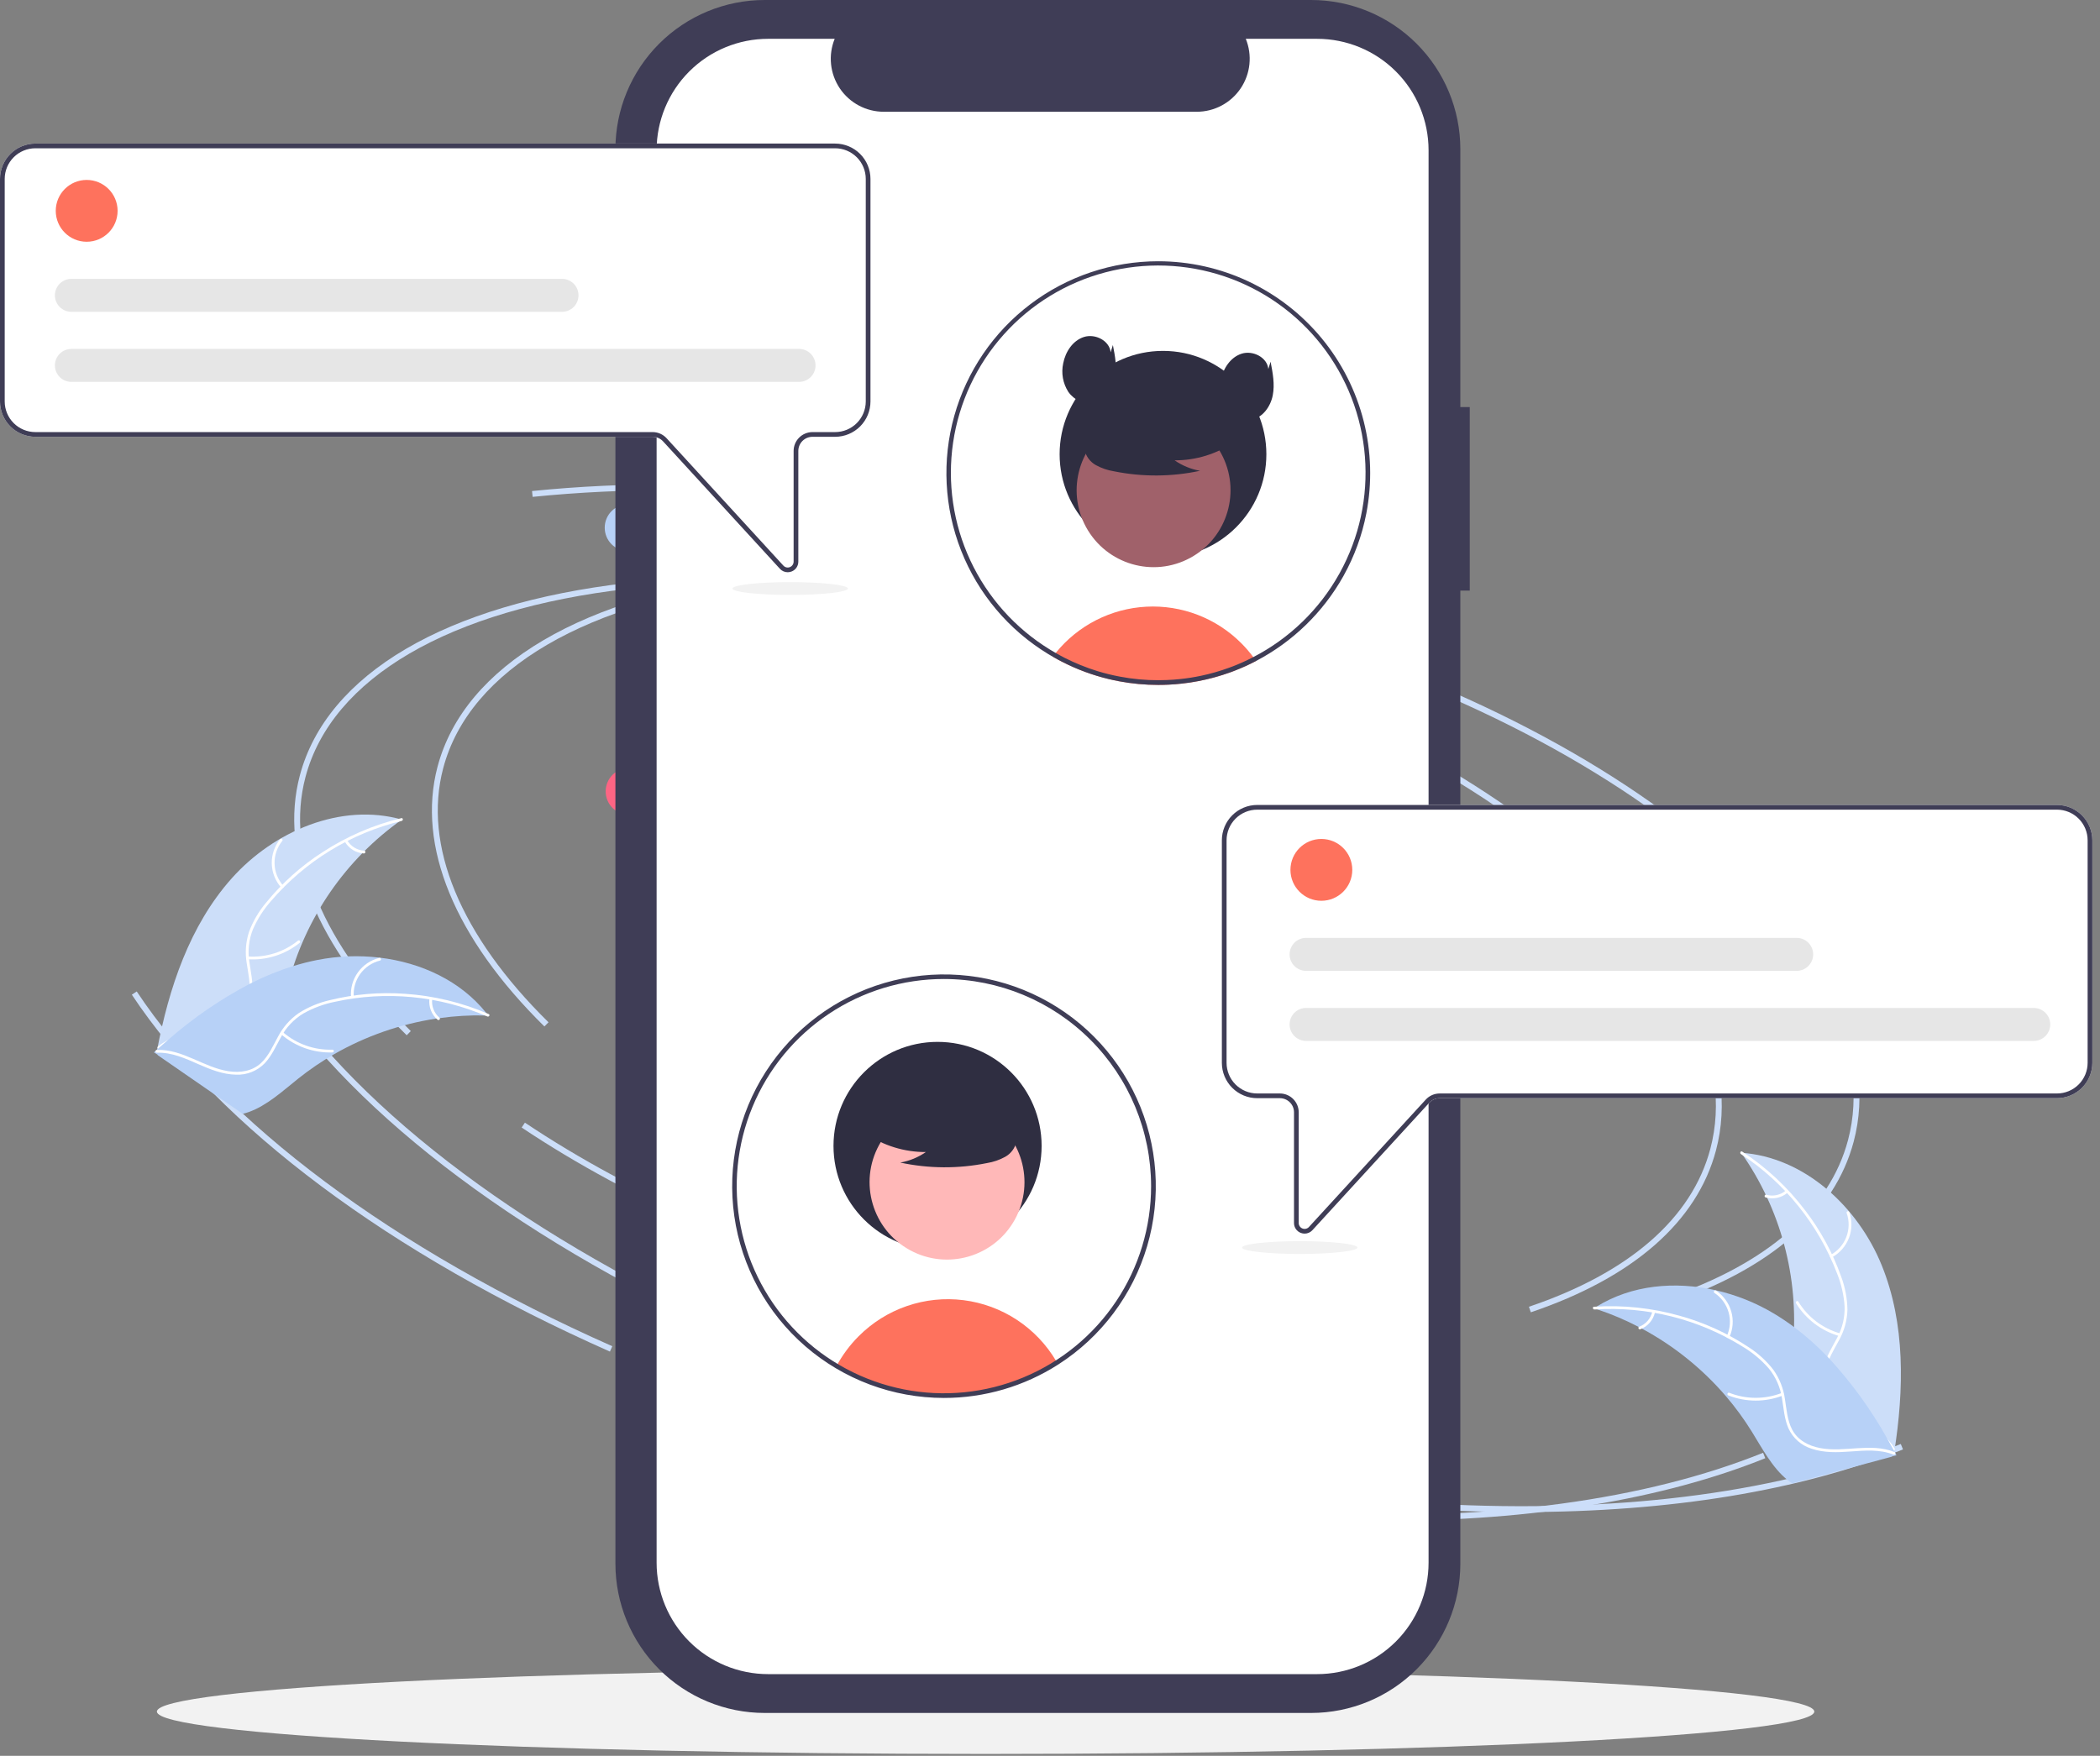 <svg width="892" height="746" viewBox="0 0 892 746" fill="none" xmlns="http://www.w3.org/2000/svg">
<rect x="0" y="0" width="892" height="746" fill="#808080" stroke="none"/>
<g clip-path="url(#clip0_2:2)">
<path d="M231.237 436.113C193.074 398.543 176.955 359.349 185.85 325.751C197.264 282.634 247.973 252.823 324.975 243.961L325.259 246.434C249.33 255.172 199.394 284.315 188.256 326.388C179.6 359.085 195.484 397.423 232.984 434.34L231.237 436.113Z" fill="#CCDEF9"/>
<path d="M599.453 569.473C551.822 569.473 500.063 562.395 448.651 548.784C385.074 531.953 326.781 506.548 280.073 475.314L281.456 473.246C327.939 504.328 385.974 529.617 449.288 546.378C506.504 561.526 564.15 568.544 615.971 566.692L616.061 569.179C610.588 569.376 605.052 569.474 599.453 569.473Z" fill="#CCDEF9"/>
<path d="M708.724 553.82L707.926 551.463C750.526 537.06 777.17 513.858 784.978 484.364C794.904 446.87 773.34 403.36 724.258 361.85C674.926 320.129 603.788 285.511 523.946 264.374L524.583 261.968C604.774 283.198 676.258 317.995 725.865 359.95C775.722 402.115 797.571 446.526 787.385 485.001C779.352 515.341 752.152 539.138 708.724 553.82Z" fill="#CCDEF9"/>
<path d="M317.564 570.513C223.973 529.004 151.853 475.152 114.492 418.874L116.566 417.497C153.668 473.385 225.409 526.919 318.573 568.238L317.564 570.513Z" fill="#CCDEF9"/>
<path d="M646.624 642.424C636.971 642.424 627.152 642.209 617.169 641.778L617.276 639.291C691.778 642.517 757.513 633.601 807.386 613.503L808.317 615.812C764.811 633.342 709.359 642.424 646.624 642.424Z" fill="#CCDEF9"/>
<path d="M592.321 246.193C576.852 241.156 560.941 236.467 545.03 232.255C453.466 208.015 363.458 199.408 284.733 207.37L284.482 204.894C363.501 196.905 453.817 205.532 545.667 229.848C561.623 234.073 577.579 238.776 593.092 243.827L592.321 246.193Z" fill="#CCDEF9"/>
<path d="M172.745 439.846C134.581 402.277 118.463 363.083 127.357 329.484C138.772 286.368 189.481 256.557 266.482 247.695L266.767 250.168C190.837 258.906 140.902 288.048 129.764 330.121C121.107 362.819 136.992 401.157 174.492 438.073L172.745 439.846Z" fill="#CCDEF9"/>
<path d="M540.961 573.206C493.33 573.206 441.571 566.128 390.159 552.518C326.582 535.686 268.288 510.281 221.581 479.048L222.964 476.979C269.447 508.061 327.482 533.35 390.796 550.111C448.012 565.259 505.657 572.278 557.479 570.426L557.568 572.912C552.096 573.109 546.56 573.207 540.961 573.206Z" fill="#CCDEF9"/>
<path d="M650.232 557.554L649.434 555.196C692.033 540.793 718.677 517.592 726.486 488.098C736.412 450.603 714.848 407.094 665.766 365.584C616.434 323.863 545.296 289.245 465.454 268.108L466.091 265.702C546.282 286.931 617.766 321.729 667.373 363.684C717.23 405.849 739.078 450.26 728.892 488.734C720.86 519.074 693.659 542.871 650.232 557.554Z" fill="#CCDEF9"/>
<path d="M259.072 574.247C165.48 532.738 93.361 478.885 56 422.608L58.073 421.231C95.176 477.119 166.917 530.652 260.081 571.972L259.072 574.247Z" fill="#CCDEF9"/>
<path d="M588.132 646.158C578.479 646.158 568.66 645.942 558.677 645.511L558.784 643.025C633.286 646.25 699.02 637.334 748.893 617.236L749.824 619.545C706.319 637.075 650.867 646.158 588.132 646.158Z" fill="#CCDEF9"/>
<path d="M533.829 249.926C518.36 244.89 502.449 240.201 486.538 235.988C394.974 211.748 304.966 203.142 226.24 211.104L225.99 208.627C305.009 200.639 395.325 209.266 487.174 233.582C503.131 237.806 519.087 242.509 534.6 247.56L533.829 249.926Z" fill="#CCDEF9"/>
<path d="M98.424 373.179C116.311 353.125 144.843 340.902 170.699 348.219C146.846 365.1 129.732 389.874 122.386 418.158C119.592 429.076 117.622 441.51 108.542 448.186C102.892 452.34 95.406 453.332 88.457 452.386C81.509 451.44 74.939 448.738 68.458 446.06L66.714 446.211C71.728 419.811 80.538 393.234 98.424 373.179Z" fill="#CCDEF9"/>
<path d="M170.62 348.777C149.003 354.012 129.584 365.924 115.122 382.823C111.944 386.406 109.351 390.467 107.437 394.857C105.712 399.194 105.179 403.914 105.894 408.526C106.475 412.84 107.569 417.186 107.091 421.566C106.813 423.804 106.065 425.959 104.896 427.888C103.727 429.817 102.163 431.477 100.307 432.759C95.767 436.075 90.306 437.561 84.915 438.829C78.929 440.237 72.69 441.605 67.81 445.582C67.219 446.064 66.506 445.119 67.096 444.638C75.585 437.717 87.383 438.605 96.776 433.578C101.158 431.233 104.861 427.552 105.761 422.502C106.548 418.085 105.424 413.603 104.798 409.24C104.034 404.751 104.381 400.143 105.809 395.818C107.492 391.345 109.925 387.191 113.002 383.533C119.799 375.189 127.866 367.965 136.906 362.126C147.188 355.405 158.543 350.493 170.48 347.601C171.219 347.422 171.354 348.6 170.62 348.777H170.62Z" fill="white"/>
<path d="M119.458 377.108C116.952 374.296 115.527 370.686 115.438 366.921C115.348 363.156 116.6 359.482 118.969 356.554C119.45 355.964 120.391 356.684 119.909 357.276C117.697 359.997 116.532 363.42 116.622 366.926C116.713 370.432 118.054 373.789 120.403 376.393C120.913 376.96 119.965 377.671 119.458 377.108Z" fill="white"/>
<path d="M105.312 406.378C112.993 406.888 120.585 404.484 126.573 399.646C127.166 399.166 127.879 400.111 127.287 400.591C121.047 405.614 113.141 408.099 105.149 407.551C104.387 407.498 104.554 406.325 105.312 406.378Z" fill="white"/>
<path d="M147.454 356.953C148.197 358.243 149.248 359.328 150.514 360.111C151.78 360.894 153.221 361.35 154.706 361.439C155.469 361.482 155.3 362.655 154.543 362.612C152.902 362.506 151.312 362 149.911 361.139C148.511 360.277 147.343 359.085 146.509 357.667C146.419 357.54 146.381 357.384 146.403 357.23C146.424 357.076 146.503 356.936 146.624 356.838C146.75 356.744 146.907 356.703 147.063 356.725C147.218 356.747 147.359 356.829 147.454 356.953L147.454 356.953Z" fill="white"/>
<path d="M207.403 431.47C206.926 431.457 206.45 431.444 205.967 431.438C199.558 431.291 193.149 431.665 186.801 432.556C186.309 432.617 185.811 432.687 185.322 432.762C170.051 435.072 155.342 440.197 141.942 447.877C136.613 450.938 131.524 454.399 126.72 458.232C120.086 463.526 113.314 469.794 105.547 472.507C104.739 472.799 103.915 473.041 103.078 473.231L67.033 448.327C66.98 448.23 66.92 448.14 66.866 448.042L65.382 447.113C65.615 446.898 65.863 446.68 66.097 446.465C66.232 446.34 66.375 446.22 66.51 446.095C66.603 446.013 66.696 445.932 66.775 445.853C66.806 445.826 66.837 445.798 66.862 445.779C66.941 445.7 67.023 445.635 67.096 445.564C68.475 444.342 69.865 443.128 71.266 441.921C71.271 441.913 71.271 441.913 71.285 441.91C81.871 432.611 93.522 424.601 105.996 418.048C106.371 417.857 106.751 417.658 107.142 417.479C112.773 414.654 118.626 412.293 124.641 410.422C127.938 409.407 131.285 408.561 134.668 407.885C143.412 406.155 152.374 405.812 161.225 406.867C178.868 408.973 195.642 416.699 206.578 430.414C206.857 430.765 207.129 431.111 207.403 431.47Z" fill="#B7D1F7"/>
<path d="M207.006 431.872C186.594 423.036 163.917 420.856 142.195 425.641C137.501 426.589 132.985 428.27 128.814 430.623C124.825 433.047 121.558 436.495 119.353 440.609C117.219 444.403 115.476 448.531 112.457 451.74C110.887 453.36 108.993 454.63 106.898 455.466C104.804 456.303 102.556 456.687 100.302 456.594C94.68 456.507 89.425 454.406 84.357 452.173C78.73 449.693 72.925 447.028 66.635 447.267C65.872 447.295 65.872 446.111 66.633 446.082C77.578 445.667 86.463 453.48 96.989 455.121C101.9 455.887 107.072 455.177 110.832 451.686C114.119 448.634 115.921 444.379 118.048 440.518C120.141 436.474 123.192 433.004 126.935 430.41C130.973 427.852 135.416 426 140.076 424.932C150.526 422.362 161.316 421.451 172.05 422.232C184.305 423.056 196.33 425.97 207.602 430.848C208.3 431.151 207.699 432.172 207.006 431.872H207.006Z" fill="white"/>
<path d="M149.099 423.689C148.791 419.935 149.827 416.195 152.022 413.135C154.217 410.075 157.429 407.895 161.083 406.984C161.823 406.802 162.14 407.943 161.399 408.125C157.995 408.967 155.003 410.998 152.965 413.852C150.927 416.706 149.975 420.194 150.283 423.687C150.349 424.447 149.164 424.444 149.099 423.689Z" fill="white"/>
<path d="M120.181 438.542C126.007 443.575 133.516 446.226 141.21 445.968C141.973 445.942 141.973 447.126 141.212 447.152C133.204 447.406 125.396 444.631 119.345 439.381C118.768 438.88 119.608 438.044 120.181 438.542V438.542Z" fill="white"/>
<path d="M183.586 424.452C183.403 425.929 183.589 427.428 184.129 428.816C184.668 430.203 185.544 431.435 186.677 432.4C187.259 432.893 186.419 433.728 185.84 433.238C184.593 432.166 183.628 430.805 183.029 429.273C182.429 427.742 182.214 426.087 182.402 424.453C182.407 424.298 182.47 424.15 182.58 424.04C182.69 423.93 182.838 423.866 182.993 423.86C183.15 423.861 183.3 423.923 183.411 424.034C183.522 424.145 183.585 424.295 183.586 424.452H183.586Z" fill="white"/>
<path d="M799.282 537.575C789.176 512.676 766.412 491.575 739.6 489.775C756.393 513.691 764.185 542.776 761.597 571.883C760.559 583.105 758.235 595.479 764.543 604.818C768.468 610.629 775.186 614.08 782.047 615.524C788.91 616.968 796.006 616.632 803.01 616.288L804.602 617.017C808.752 590.467 809.388 562.474 799.282 537.575Z" fill="#CCDEF9"/>
<path d="M739.487 490.328C758.088 502.523 772.374 520.269 780.315 541.046C782.103 545.488 783.181 550.185 783.507 554.963C783.675 559.627 782.59 564.252 780.366 568.355C778.369 572.223 775.879 575.948 774.857 580.234C774.366 582.436 774.347 584.716 774.799 586.926C775.252 589.136 776.167 591.225 777.483 593.056C780.645 597.705 785.289 600.94 789.94 603.946C795.105 607.284 800.522 610.669 803.78 616.056C804.175 616.708 805.165 616.057 804.77 615.406C799.101 606.034 787.691 602.906 780.534 595.015C777.195 591.332 774.945 586.622 775.795 581.562C776.538 577.138 779.103 573.295 781.159 569.396C783.387 565.424 784.609 560.968 784.718 556.415C784.636 551.636 783.741 546.906 782.072 542.427C778.475 532.284 773.306 522.769 766.753 514.231C759.329 504.446 750.286 496.003 740.014 489.267C739.378 488.85 738.855 489.914 739.487 490.328V490.328Z" fill="white"/>
<path d="M778.151 534.205C781.456 532.4 784.012 529.478 785.362 525.963C786.711 522.447 786.768 518.566 785.52 515.012C785.265 514.294 784.137 514.656 784.392 515.376C785.56 518.682 785.508 522.298 784.244 525.569C782.98 528.84 780.589 531.552 777.502 533.215C776.831 533.577 777.485 534.565 778.151 534.205Z" fill="white"/>
<path d="M781.637 566.527C774.231 564.426 767.889 559.611 763.875 553.041C763.478 552.39 762.488 553.04 762.885 553.691C767.074 560.519 773.684 565.517 781.396 567.687C782.131 567.893 782.368 566.733 781.637 566.527V566.527Z" fill="white"/>
<path d="M758.558 505.814C757.425 506.779 756.07 507.447 754.614 507.759C753.159 508.071 751.649 508.017 750.22 507.601C749.488 507.385 749.252 508.546 749.979 508.76C751.56 509.213 753.228 509.271 754.837 508.93C756.446 508.589 757.946 507.859 759.208 506.804C759.335 506.715 759.424 506.58 759.455 506.428C759.487 506.275 759.459 506.117 759.378 505.984C759.292 505.853 759.157 505.762 759.003 505.73C758.85 505.698 758.69 505.728 758.558 505.814H758.558Z" fill="white"/>
<path d="M677.051 555.847C677.505 555.995 677.958 556.142 678.414 556.299C684.5 558.315 690.411 560.822 696.09 563.795C696.533 564.017 696.978 564.25 697.413 564.485C711.019 571.793 723.15 581.564 733.19 593.301C737.18 597.975 740.809 602.945 744.046 608.17C748.515 615.385 752.786 623.564 759.19 628.73C759.852 629.277 760.547 629.782 761.271 630.242L803.589 618.902C803.673 618.828 803.759 618.763 803.843 618.689L805.553 618.314C805.405 618.032 805.245 617.744 805.097 617.463C805.012 617.3 804.917 617.139 804.832 616.975C804.772 616.867 804.712 616.759 804.664 616.658C804.644 616.622 804.624 616.586 804.607 616.559C804.559 616.458 804.504 616.37 804.459 616.278C803.571 614.664 802.67 613.053 801.757 611.445C801.754 611.436 801.754 611.436 801.742 611.429C794.897 599.113 786.615 587.653 777.071 577.288C776.782 576.983 776.49 576.668 776.182 576.367C771.828 571.814 767.109 567.624 762.073 563.839C759.308 561.776 756.441 559.854 753.482 558.08C745.828 553.512 737.503 550.177 728.812 548.196C711.487 544.249 693.092 545.888 678.183 555.13C677.802 555.367 677.43 555.601 677.051 555.847Z" fill="#B7D1F7"/>
<path d="M677.29 556.359C699.485 554.897 721.575 560.466 740.425 572.274C744.527 574.744 748.215 577.845 751.353 581.463C754.295 585.087 756.213 589.432 756.908 594.048C757.642 598.338 757.896 602.812 759.661 606.849C760.595 608.903 761.952 610.735 763.644 612.227C765.336 613.719 767.324 614.836 769.478 615.506C774.801 617.314 780.457 617.101 785.981 616.701C792.114 616.257 798.477 615.698 804.322 618.037C805.03 618.32 805.428 617.205 804.721 616.922C794.552 612.853 783.558 617.224 773.093 615.232C768.21 614.303 763.577 611.896 761.21 607.345C759.139 603.365 758.873 598.752 758.167 594.401C757.555 589.889 755.848 585.595 753.194 581.894C750.251 578.128 746.689 574.889 742.659 572.318C733.68 566.385 723.824 561.9 713.452 559.028C701.633 555.685 689.329 554.389 677.072 555.194C676.314 555.245 676.537 556.409 677.29 556.359V556.359Z" fill="white"/>
<path d="M734.579 568.114C736.131 564.683 736.412 560.812 735.373 557.192C734.334 553.572 732.042 550.439 728.907 548.353C728.271 547.933 727.589 548.902 728.225 549.322C731.149 551.259 733.283 554.178 734.244 557.55C735.205 560.923 734.928 564.528 733.464 567.715C733.147 568.408 734.263 568.803 734.579 568.114L734.579 568.114Z" fill="white"/>
<path d="M756.822 591.823C749.644 594.604 741.68 594.578 734.521 591.749C733.811 591.468 733.413 592.583 734.121 592.864C741.577 595.794 749.864 595.805 757.328 592.894C758.039 592.616 757.529 591.547 756.822 591.823V591.823Z" fill="white"/>
<path d="M701.841 557.242C701.517 558.695 700.838 560.044 699.864 561.17C698.889 562.295 697.651 563.161 696.259 563.689C695.545 563.958 696.056 565.027 696.765 564.76C698.3 564.169 699.667 563.211 700.746 561.97C701.825 560.729 702.584 559.243 702.956 557.641C703.004 557.493 702.993 557.333 702.927 557.192C702.861 557.051 702.743 556.941 702.598 556.884C702.45 556.832 702.288 556.84 702.146 556.907C702.004 556.974 701.895 557.095 701.841 557.242V557.242Z" fill="white"/>
<path d="M267.224 346.197C272.723 346.197 277.18 341.739 277.18 336.241C277.18 330.742 272.723 326.285 267.224 326.285C261.725 326.285 257.268 330.742 257.268 336.241C257.268 341.739 261.725 346.197 267.224 346.197Z" fill="#FD6584"/>
<path d="M648.317 444.424C649.198 438.997 645.512 433.883 640.085 433.002C634.657 432.121 629.543 435.807 628.662 441.235C627.782 446.662 631.467 451.776 636.895 452.657C642.323 453.538 647.437 449.852 648.317 444.424Z" fill="#B7D1F7"/>
<path d="M266.819 234.156C272.318 234.156 276.775 229.698 276.775 224.2C276.775 218.701 272.318 214.244 266.819 214.244C261.321 214.244 256.863 218.701 256.863 224.2C256.863 229.698 261.321 234.156 266.819 234.156Z" fill="#B7D1F7"/>
<path d="M418.644 745.194C613.048 745.194 770.644 737.135 770.644 727.194C770.644 717.253 613.048 709.194 418.644 709.194C224.239 709.194 66.644 717.253 66.644 727.194C66.644 737.135 224.239 745.194 418.644 745.194Z" fill="#F2F2F2"/>
<path d="M624.297 172.947H620.298V63.402C620.298 46.587 613.619 30.46 601.728 18.57C589.838 6.68 573.712 1.85653e-05 556.897 1.13715e-10H324.81C307.995 -3.18259e-05 291.868 6.68 279.978 18.57C268.088 30.46 261.408 46.587 261.408 63.402V664.376C261.408 681.191 268.088 697.318 279.978 709.208C291.868 721.098 307.994 727.778 324.81 727.778H556.896C573.711 727.778 589.838 721.098 601.728 709.208C613.618 697.318 620.298 681.192 620.298 664.376V250.923H624.297L624.297 172.947Z" fill="#3F3D56"/>
<path d="M606.803 63.844V663.934C606.803 676.492 601.815 688.536 592.935 697.416C584.055 706.295 572.011 711.284 559.454 711.284H326.253C313.696 711.284 301.652 706.295 292.772 697.416C283.892 688.536 278.904 676.492 278.904 663.934V63.844C278.904 51.286 283.892 39.243 292.772 30.363C301.652 21.483 313.696 16.494 326.253 16.494H354.543C353.153 19.91 352.624 23.616 353.002 27.284C353.38 30.953 354.654 34.472 356.711 37.533C358.768 40.594 361.546 43.102 364.8 44.837C368.055 46.573 371.686 47.482 375.374 47.484H508.333C512.021 47.482 515.652 46.573 518.907 44.837C522.161 43.102 524.939 40.594 526.996 37.533C529.053 34.472 530.327 30.953 530.705 27.284C531.083 23.616 530.554 19.91 529.163 16.494H559.454C572.011 16.494 584.055 21.483 592.935 30.363C601.815 39.243 606.803 51.286 606.803 63.844V63.844Z" fill="white"/>
<path d="M533.53 280.83C531.98 281.64 530.403 282.407 528.8 283.13C527.34 283.79 525.857 284.41 524.35 284.99C523.8 285.2 523.24 285.41 522.68 285.62C518.253 287.226 513.705 288.48 509.08 289.37C506.79 289.82 504.47 290.173 502.12 290.43C500.18 290.65 498.22 290.807 496.24 290.9C494.83 290.97 493.42 291 492 291C486.377 291.002 480.765 290.477 475.24 289.43C473.8 289.17 472.39 288.86 470.98 288.52C464.16 286.886 457.557 284.448 451.31 281.26C450.75 280.98 450.19 280.68 449.63 280.39C448.8 279.95 447.99 279.49 447.18 279.01C447.57 278.47 447.99 277.94 448.42 277.42C453.099 271.621 458.948 266.873 465.585 263.486C472.222 260.099 479.498 258.148 486.94 257.762C494.381 257.375 501.82 258.56 508.773 261.241C515.725 263.922 522.035 268.038 527.29 273.32C529.114 275.15 530.805 277.109 532.35 279.18C532.76 279.72 533.15 280.27 533.53 280.83Z" fill="#FE725D"/>
<path d="M493.996 236.903C518.246 236.903 537.905 217.244 537.905 192.993C537.905 168.742 518.246 149.083 493.996 149.083C469.745 149.083 450.086 168.742 450.086 192.993C450.086 217.244 469.745 236.903 493.996 236.903Z" fill="#2F2E41"/>
<path d="M505.675 236.965C521.512 228.307 527.332 208.451 518.675 192.613C510.017 176.776 490.16 170.955 474.323 179.613C458.486 188.27 452.665 208.127 461.323 223.965C469.98 239.802 489.837 245.622 505.675 236.965Z" fill="#A0616A"/>
<path d="M524.339 187.733C516.871 192.88 508.007 195.619 498.937 195.583C502.172 197.826 505.855 199.342 509.733 200.025C497.674 202.611 485.21 202.681 473.123 200.23C470.436 199.799 467.843 198.909 465.459 197.598C464.271 196.934 463.235 196.028 462.42 194.938C461.605 193.848 461.029 192.599 460.728 191.271C459.925 186.683 463.501 182.514 467.216 179.704C472.905 175.468 479.465 172.55 486.42 171.16C493.376 169.77 500.553 169.944 507.433 171.668C511.925 172.829 516.426 174.791 519.344 178.399C522.262 182.007 523.126 187.569 520.346 191.284L524.339 187.733Z" fill="#2F2E41"/>
<path d="M492 111C472.372 110.997 453.282 117.412 437.638 129.266C421.994 141.121 410.656 157.765 405.35 176.662C400.044 195.559 401.063 215.673 408.25 233.938C415.437 252.202 428.399 267.616 445.16 277.83L445.74 278.17C446.22 278.46 446.7 278.74 447.18 279.01C447.99 279.49 448.8 279.95 449.63 280.39C450.19 280.68 450.75 280.98 451.31 281.26C457.557 284.448 464.16 286.885 470.98 288.52C472.39 288.86 473.8 289.17 475.24 289.43C480.765 290.477 486.377 291.002 492 291C493.42 291 494.83 290.97 496.24 290.9C498.22 290.81 500.18 290.653 502.12 290.43C504.47 290.17 506.79 289.817 509.08 289.37C513.705 288.48 518.253 287.226 522.68 285.62C523.24 285.41 523.8 285.2 524.35 284.99C525.86 284.41 527.343 283.79 528.8 283.13C530.4 282.41 531.977 281.643 533.53 280.83C549.098 272.677 561.965 260.182 570.57 244.86C570.61 244.78 570.66 244.7 570.7 244.62C575.291 236.381 578.548 227.468 580.35 218.21C582.88 205.177 582.497 191.747 579.228 178.88C575.959 166.012 569.886 154.027 561.443 143.782C553 133.537 542.397 125.285 530.391 119.618C518.386 113.95 505.276 111.008 492 111H492ZM569.06 243.45C568.98 243.59 568.91 243.73 568.83 243.86C560.397 258.956 547.71 271.238 532.35 279.18C530.82 279.98 529.263 280.73 527.68 281.43C526.37 282.02 525.03 282.58 523.68 283.1C523.11 283.32 522.53 283.54 521.95 283.74C518.125 285.137 514.205 286.26 510.22 287.1C507.264 287.729 504.276 288.2 501.27 288.51C499.42 288.71 497.54 288.85 495.65 288.92C494.44 288.97 493.22 289 492 289C486.558 289.006 481.127 288.501 475.78 287.49C472.527 286.89 469.312 286.102 466.15 285.13C461.334 283.642 456.653 281.745 452.16 279.46C451.64 279.19 451.12 278.92 450.61 278.64C449.88 278.25 449.14 277.85 448.42 277.42C447.88 277.12 447.34 276.8 446.81 276.48C446.5 276.3 446.19 276.11 445.88 275.92C431.184 266.895 419.462 253.755 412.167 238.128C404.872 222.502 402.325 205.078 404.842 188.017C407.36 170.957 414.83 155.011 426.328 142.157C437.826 129.304 452.844 120.109 469.519 115.714C486.195 111.318 503.794 111.915 520.134 117.43C536.473 122.946 550.834 133.137 561.434 146.74C572.034 160.343 578.408 176.758 579.763 193.95C581.119 211.142 577.397 228.354 569.06 243.45H569.06Z" fill="#3F3D56"/>
<path d="M471.76 149.689C471.287 144.721 465.201 141.663 460.442 143.164C455.682 144.664 452.557 149.456 451.613 154.357C451.158 156.42 451.116 158.553 451.487 160.634C451.859 162.714 452.637 164.7 453.778 166.479C456.184 169.941 460.605 172.102 464.728 171.223C469.435 170.22 472.696 165.623 473.63 160.902C474.563 156.18 473.636 151.313 472.711 146.59L471.76 149.689Z" fill="#2F2E41"/>
<path d="M538.742 156.786C538.269 151.818 532.183 148.76 527.424 150.261C522.664 151.761 519.54 156.554 518.595 161.454C518.141 163.517 518.098 165.65 518.47 167.731C518.841 169.811 519.62 171.797 520.761 173.576C523.166 177.038 527.587 179.199 531.711 178.32C536.418 177.317 539.679 172.721 540.612 167.999C541.545 163.278 540.618 158.41 539.693 153.687L538.742 156.786Z" fill="#2F2E41"/>
<path d="M334.584 243.126C333.961 243.125 333.345 242.995 332.776 242.743C332.207 242.491 331.696 242.122 331.277 241.662L281.655 187.528C281.092 186.915 280.408 186.426 279.646 186.091C278.884 185.756 278.061 185.582 277.229 185.581H15.009C11.03 185.577 7.215 183.994 4.401 181.18C1.587 178.366 0.004 174.551 0 170.572V76.009C0.004 72.03 1.587 68.215 4.401 65.401C7.215 62.587 11.03 61.005 15.009 61H354.734C358.714 61.005 362.529 62.587 365.343 65.401C368.157 68.215 369.739 72.03 369.744 76.009V170.572C369.739 174.551 368.157 178.366 365.343 181.18C362.529 183.994 358.714 185.577 354.734 185.581H345.103C343.511 185.583 341.985 186.216 340.859 187.342C339.733 188.468 339.1 189.994 339.099 191.586V238.619C339.102 239.527 338.83 240.415 338.317 241.164C337.805 241.914 337.076 242.489 336.228 242.815C335.704 243.02 335.147 243.125 334.584 243.126V243.126Z" fill="white"/>
<path d="M334.584 243.126C333.961 243.125 333.345 242.995 332.776 242.743C332.207 242.491 331.696 242.122 331.277 241.662L281.655 187.528C281.092 186.915 280.408 186.426 279.646 186.091C278.884 185.756 278.061 185.582 277.229 185.581H15.009C11.03 185.577 7.215 183.994 4.401 181.18C1.587 178.366 0.004 174.551 0 170.572V76.009C0.004 72.03 1.587 68.215 4.401 65.401C7.215 62.587 11.03 61.005 15.009 61H354.734C358.714 61.005 362.529 62.587 365.343 65.401C368.157 68.215 369.739 72.03 369.744 76.009V170.572C369.739 174.551 368.157 178.366 365.343 181.18C362.529 183.994 358.714 185.577 354.734 185.581H345.103C343.511 185.583 341.985 186.216 340.859 187.342C339.733 188.468 339.1 189.994 339.099 191.586V238.619C339.102 239.527 338.83 240.415 338.317 241.164C337.805 241.914 337.076 242.489 336.228 242.815C335.704 243.02 335.147 243.125 334.584 243.126V243.126ZM15.009 63C11.56 63.004 8.253 64.376 5.815 66.815C3.376 69.254 2.004 72.56 2 76.009V170.572C2.004 174.021 3.376 177.328 5.815 179.766C8.254 182.205 11.56 183.577 15.009 183.581H277.229C278.338 183.582 279.436 183.814 280.451 184.26C281.467 184.707 282.379 185.36 283.129 186.177L332.751 240.31C333.092 240.682 333.537 240.942 334.028 241.056C334.519 241.171 335.033 241.134 335.503 240.951C335.973 240.768 336.377 240.448 336.661 240.032C336.946 239.616 337.098 239.123 337.099 238.619V191.586C337.101 189.464 337.945 187.429 339.446 185.928C340.946 184.428 342.981 183.583 345.103 183.581H354.734C358.184 183.577 361.49 182.205 363.929 179.766C366.368 177.328 367.74 174.021 367.744 170.572V76.009C367.74 72.56 366.368 69.254 363.929 66.815C361.49 64.376 358.184 63.004 354.734 63H15.009Z" fill="#3F3D56"/>
<path d="M36.816 102.714C44.07 102.714 49.95 96.834 49.95 89.581C49.95 82.327 44.07 76.447 36.816 76.447C29.562 76.447 23.682 82.327 23.682 89.581C23.682 96.834 29.562 102.714 36.816 102.714Z" fill="#FE725D"/>
<path d="M339.412 162.254H30.332C29.411 162.255 28.5 162.074 27.649 161.723C26.798 161.371 26.025 160.856 25.373 160.205C24.722 159.555 24.206 158.782 23.853 157.932C23.5 157.081 23.319 156.17 23.319 155.249C23.319 154.329 23.5 153.417 23.853 152.567C24.206 151.716 24.722 150.944 25.373 150.293C26.025 149.643 26.798 149.127 27.649 148.775C28.5 148.424 29.411 148.243 30.332 148.244H339.412C341.268 148.247 343.048 148.986 344.359 150.299C345.671 151.612 346.408 153.393 346.408 155.249C346.408 157.105 345.671 158.886 344.359 160.199C343.048 161.513 341.268 162.252 339.412 162.254V162.254Z" fill="#E6E6E6"/>
<path d="M238.72 132.484H30.332C29.411 132.485 28.5 132.305 27.649 131.953C26.798 131.602 26.025 131.086 25.373 130.435C24.722 129.785 24.206 129.012 23.853 128.162C23.5 127.311 23.319 126.4 23.319 125.479C23.319 124.559 23.5 123.647 23.853 122.797C24.206 121.946 24.722 121.174 25.373 120.523C26.025 119.873 26.798 119.357 27.649 119.006C28.5 118.654 29.411 118.474 30.332 118.475H238.72C240.578 118.475 242.36 119.213 243.673 120.526C244.987 121.84 245.725 123.622 245.725 125.479C245.725 127.337 244.987 129.119 243.673 130.432C242.36 131.746 240.578 132.484 238.72 132.484Z" fill="#E6E6E6"/>
<path d="M552.515 523.815C551.668 523.489 550.939 522.914 550.426 522.164C549.914 521.415 549.641 520.527 549.645 519.619V472.586C549.643 470.994 549.01 469.468 547.885 468.342C546.759 467.216 545.233 466.583 543.641 466.581H534.009C530.03 466.577 526.215 464.994 523.401 462.18C520.587 459.366 519.004 455.551 519 451.572V357.009C519.004 353.03 520.587 349.215 523.401 346.401C526.215 343.587 530.03 342.004 534.009 342H873.734C877.714 342.004 881.529 343.587 884.343 346.401C887.157 349.215 888.739 353.03 888.744 357.009V451.572C888.739 455.551 887.157 459.366 884.343 462.18C881.529 464.994 877.714 466.577 873.734 466.581H611.515C610.683 466.582 609.859 466.756 609.098 467.091C608.336 467.426 607.652 467.915 607.089 468.528L557.466 522.662C557.048 523.122 556.537 523.49 555.968 523.743C555.398 523.995 554.783 524.125 554.16 524.126C553.597 524.125 553.039 524.02 552.515 523.815V523.815Z" fill="white"/>
<path d="M552.515 523.815C551.668 523.489 550.939 522.914 550.426 522.164C549.914 521.415 549.641 520.527 549.645 519.619V472.586C549.643 470.994 549.01 469.468 547.885 468.342C546.759 467.216 545.233 466.583 543.641 466.581H534.009C530.03 466.577 526.215 464.994 523.401 462.18C520.587 459.366 519.004 455.551 519 451.572V357.009C519.004 353.03 520.587 349.215 523.401 346.401C526.215 343.587 530.03 342.004 534.009 342H873.734C877.714 342.004 881.529 343.587 884.343 346.401C887.157 349.215 888.739 353.03 888.744 357.009V451.572C888.739 455.551 887.157 459.366 884.343 462.18C881.529 464.994 877.714 466.577 873.734 466.581H611.515C610.683 466.582 609.859 466.756 609.098 467.091C608.336 467.426 607.652 467.915 607.089 468.528L557.466 522.662C557.048 523.122 556.537 523.49 555.968 523.743C555.398 523.995 554.783 524.125 554.16 524.126C553.597 524.125 553.039 524.02 552.515 523.815V523.815ZM534.009 344C530.56 344.004 527.253 345.376 524.815 347.815C522.376 350.254 521.004 353.56 521 357.009V451.572C521.004 455.021 522.376 458.328 524.815 460.766C527.253 463.205 530.56 464.577 534.009 464.581H543.641C545.763 464.583 547.798 465.428 549.298 466.928C550.799 468.429 551.643 470.464 551.645 472.586V519.619C551.645 520.123 551.798 520.616 552.082 521.032C552.367 521.448 552.771 521.768 553.241 521.951C553.71 522.134 554.225 522.171 554.716 522.056C555.207 521.942 555.652 521.682 555.992 521.31L605.615 467.177C606.365 466.36 607.277 465.707 608.293 465.26C609.308 464.814 610.405 464.582 611.515 464.581H873.734C877.184 464.577 880.49 463.205 882.929 460.766C885.368 458.328 886.74 455.021 886.744 451.572V357.009C886.74 353.56 885.368 350.254 882.929 347.815C880.49 345.376 877.184 344.004 873.734 344H534.009Z" fill="#3F3D56"/>
<path d="M448.975 578.884C435.043 587.805 418.902 592.67 402.361 592.933C385.82 593.196 369.533 588.847 355.324 580.374C357.824 575.722 360.991 571.46 364.725 567.724C370.486 561.936 377.497 557.545 385.22 554.889C392.943 552.233 401.172 551.382 409.275 552.403C417.378 553.424 425.139 556.288 431.962 560.777C438.785 565.265 444.489 571.258 448.634 578.294C448.744 578.484 448.864 578.684 448.975 578.884Z" fill="#FE725D"/>
<path d="M398.239 531.064C422.651 531.064 442.441 511.274 442.441 486.862C442.441 462.45 422.651 442.661 398.239 442.661C373.828 442.661 354.038 462.45 354.038 486.862C354.038 511.274 373.828 531.064 398.239 531.064Z" fill="#2F2E41"/>
<path d="M431.129 518.039C439.844 502.097 433.985 482.108 418.043 473.393C402.1 464.678 382.111 470.537 373.396 486.48C364.681 502.422 370.54 522.411 386.483 531.126C402.426 539.841 422.414 533.982 431.129 518.039Z" fill="#FFB8B8"/>
<path d="M367.695 481.567C375.212 486.748 384.135 489.506 393.266 489.469C390.009 491.728 386.301 493.253 382.398 493.94C394.537 496.544 407.083 496.615 419.251 494.147C421.956 493.714 424.566 492.817 426.966 491.498C428.162 490.83 429.204 489.917 430.025 488.82C430.845 487.723 431.426 486.465 431.728 485.129C432.537 480.51 428.937 476.313 425.197 473.485C419.47 469.221 412.867 466.283 405.865 464.884C398.864 463.485 391.639 463.66 384.713 465.395C380.191 466.564 375.66 468.539 372.723 472.171C369.786 475.803 368.916 481.402 371.714 485.142L367.695 481.567Z" fill="#2F2E41"/>
<path d="M400.944 593.944C379.297 593.937 358.377 586.126 342.023 571.943C325.669 557.759 314.978 538.155 311.909 516.726C308.84 495.297 313.6 473.481 325.316 455.278C337.033 437.074 354.919 423.706 375.694 417.624C396.47 411.542 418.742 413.155 438.425 422.166C458.108 431.177 473.882 446.983 482.853 466.684C491.825 486.384 493.393 508.66 487.27 529.423C481.146 550.186 467.742 568.046 449.515 579.725C435.021 589.019 418.162 593.955 400.944 593.944V593.944ZM400.944 415.944C383.537 415.943 366.521 421.103 352.046 430.773C337.572 440.443 326.291 454.188 319.628 470.269C312.966 486.351 311.223 504.047 314.618 521.12C318.014 538.193 326.396 553.875 338.705 566.184C351.013 578.492 366.696 586.875 383.768 590.27C400.841 593.666 418.537 591.922 434.619 585.26C450.701 578.598 464.446 567.316 474.116 552.842C483.786 538.368 488.946 521.351 488.944 503.944C488.918 480.613 479.638 458.245 463.141 441.748C446.643 425.25 424.275 415.971 400.944 415.944V415.944Z" fill="#3F3D56"/>
<path d="M561.265 382.714C568.518 382.714 574.398 376.834 574.398 369.581C574.398 362.327 568.518 356.447 561.265 356.447C554.011 356.447 548.131 362.327 548.131 369.581C548.131 376.834 554.011 382.714 561.265 382.714Z" fill="#FE725D"/>
<path d="M863.861 442.254H554.781C553.86 442.255 552.948 442.074 552.098 441.723C551.247 441.371 550.474 440.856 549.822 440.205C549.171 439.555 548.654 438.782 548.302 437.932C547.949 437.081 547.768 436.17 547.768 435.249C547.768 434.329 547.949 433.417 548.302 432.567C548.654 431.716 549.171 430.944 549.822 430.293C550.474 429.643 551.247 429.127 552.098 428.775C552.948 428.424 553.86 428.243 554.781 428.244H863.861C865.718 428.244 867.5 428.982 868.814 430.296C870.127 431.61 870.865 433.391 870.865 435.249C870.865 437.107 870.127 438.888 868.814 440.202C867.5 441.516 865.718 442.254 863.861 442.254Z" fill="#E6E6E6"/>
<path d="M763.169 412.484H554.781C553.86 412.485 552.948 412.305 552.098 411.953C551.247 411.602 550.474 411.086 549.822 410.435C549.171 409.785 548.654 409.012 548.302 408.162C547.949 407.311 547.768 406.4 547.768 405.479C547.768 404.559 547.949 403.647 548.302 402.797C548.654 401.946 549.171 401.174 549.822 400.523C550.474 399.873 551.247 399.357 552.098 399.006C552.948 398.654 553.86 398.474 554.781 398.475H763.169C765.025 398.477 766.805 399.216 768.117 400.529C769.428 401.843 770.165 403.623 770.165 405.479C770.165 407.336 769.428 409.116 768.117 410.429C766.805 411.743 765.025 412.482 763.169 412.484V412.484Z" fill="#E6E6E6"/>
<path d="M552.092 532.768C565.625 532.768 576.596 531.55 576.596 530.048C576.596 528.546 565.625 527.328 552.092 527.328C538.559 527.328 527.588 528.546 527.588 530.048C527.588 531.55 538.559 532.768 552.092 532.768Z" fill="#F2F2F2"/>
<path d="M335.644 252.768C349.177 252.768 360.147 251.55 360.147 250.048C360.147 248.546 349.177 247.328 335.644 247.328C322.11 247.328 311.14 248.546 311.14 250.048C311.14 251.55 322.11 252.768 335.644 252.768Z" fill="#F2F2F2"/>
</g>
<defs>
<clipPath id="clip0_2:2">
<rect width="891.295" height="745.194" fill="white"/>
</clipPath>
</defs>
</svg>
